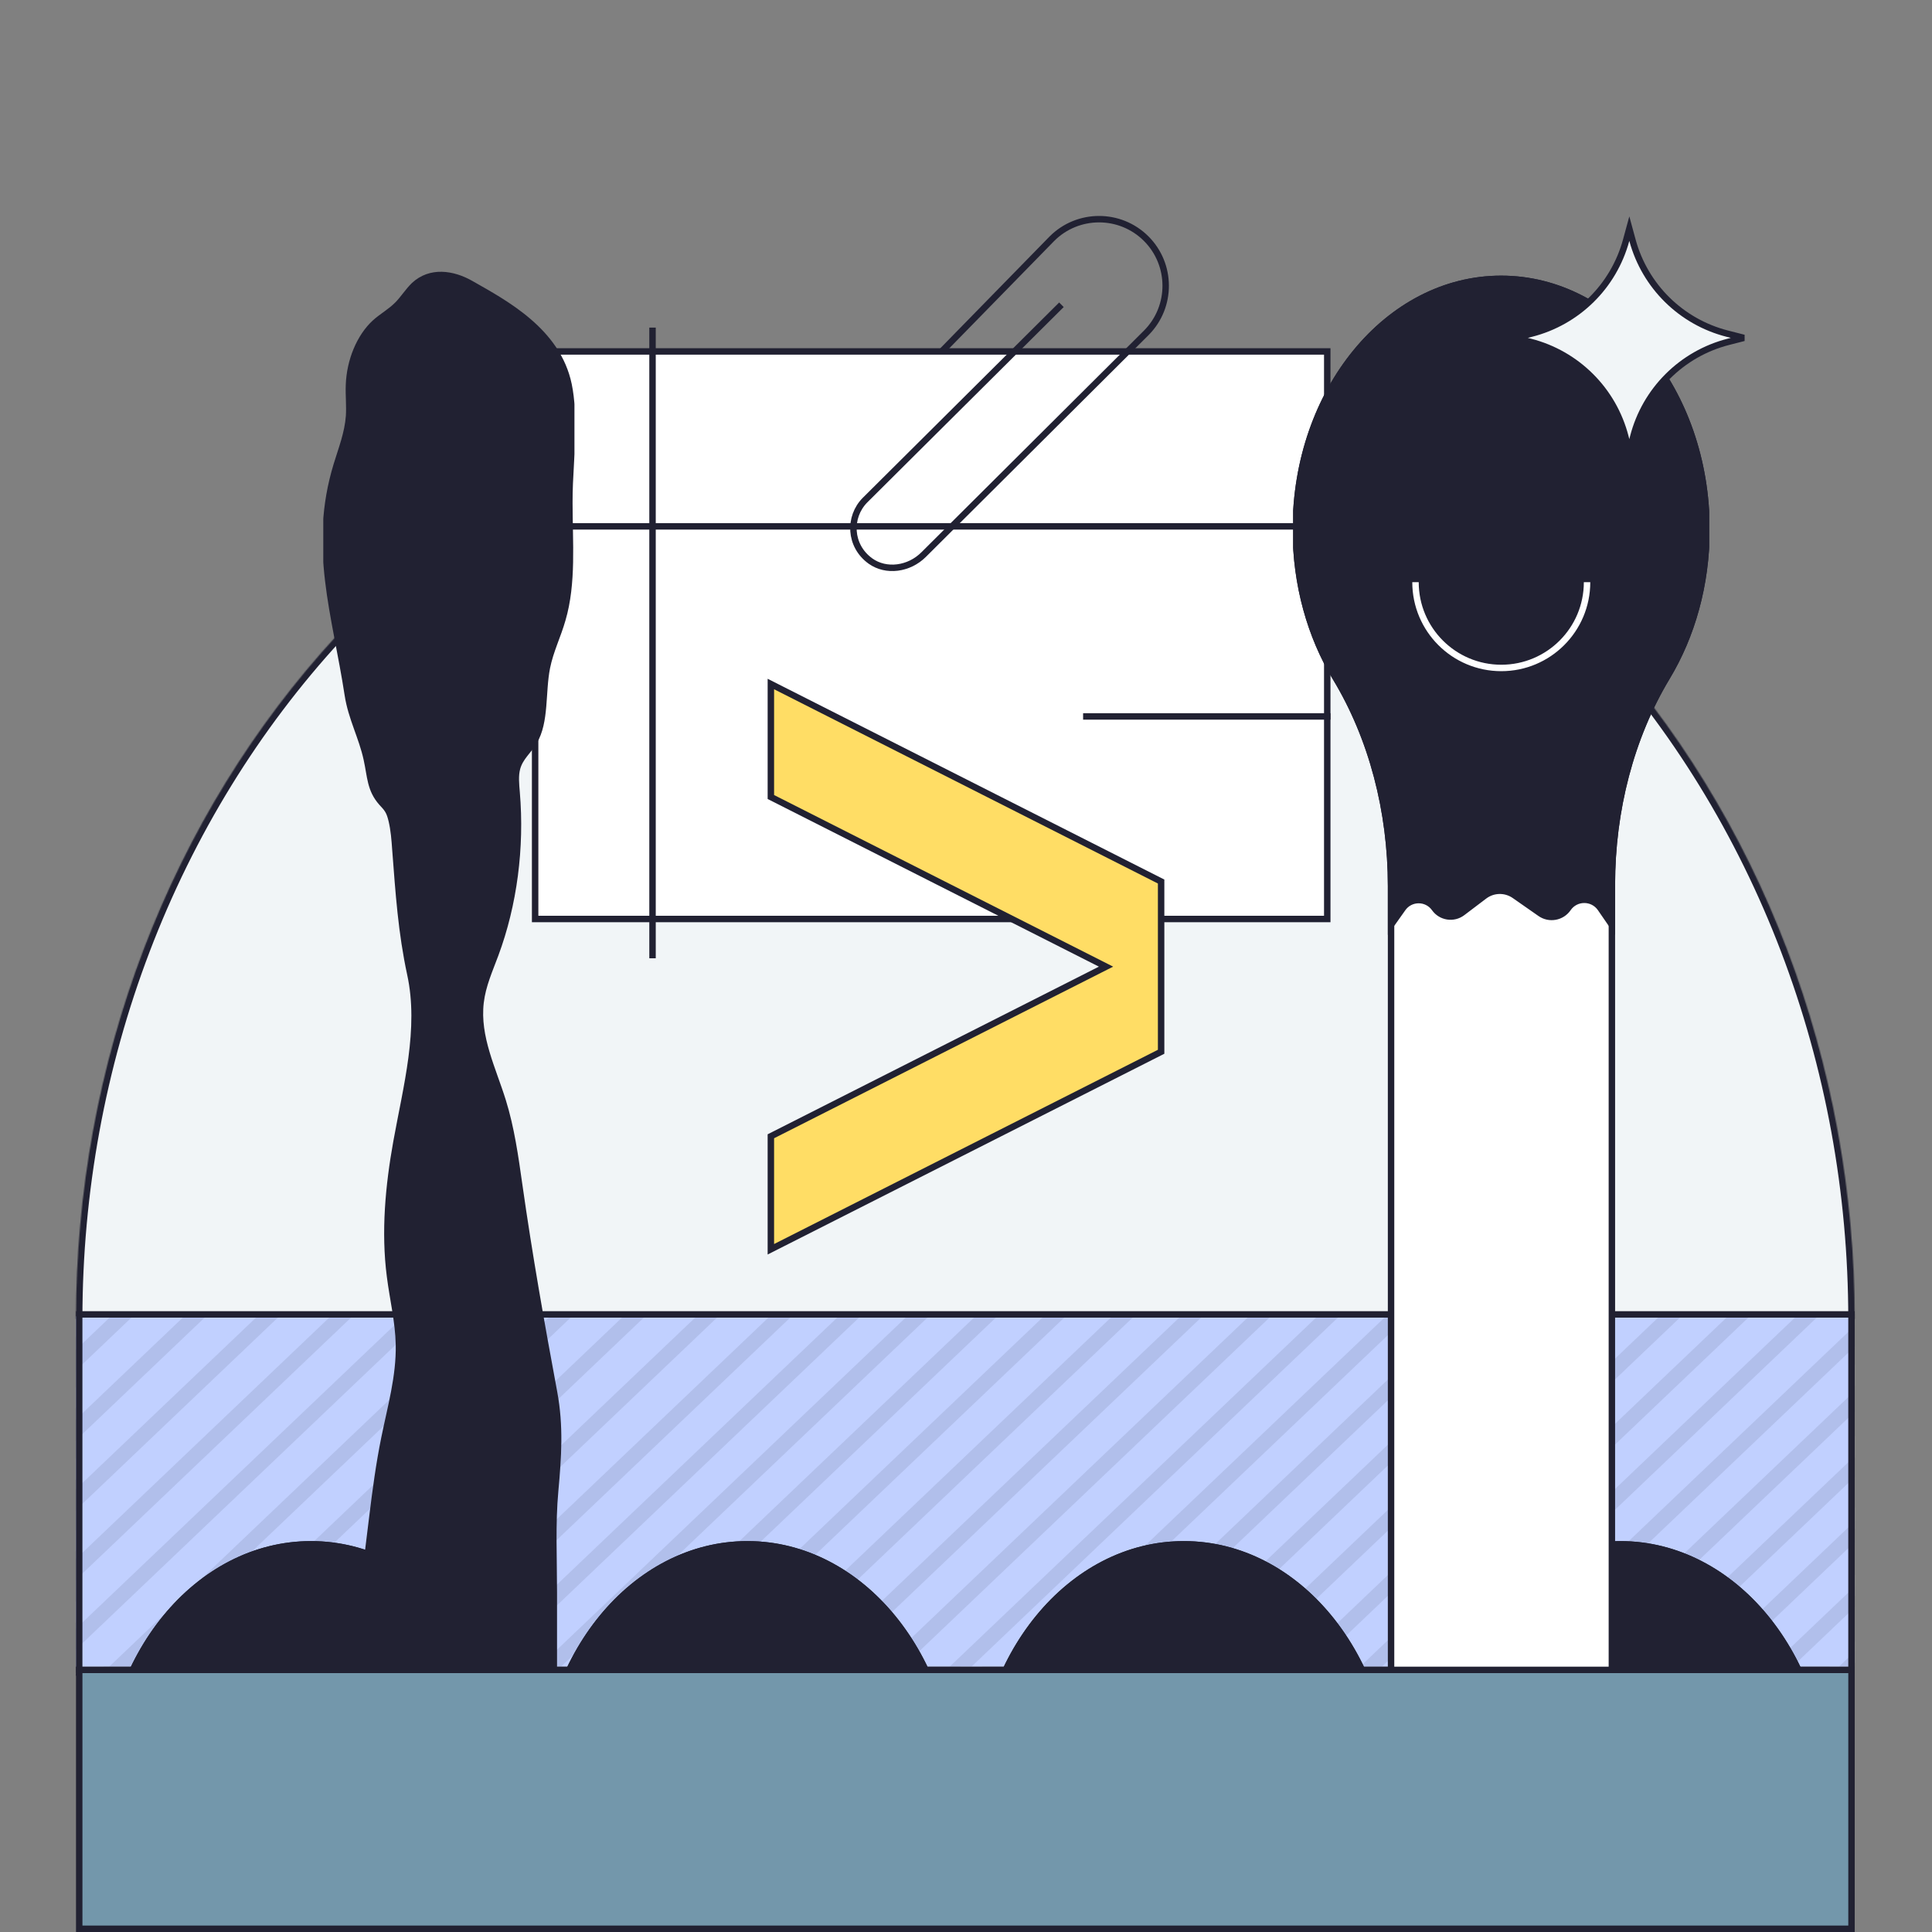 <svg width="1920" height="1920" viewBox="0 0 1920 1920" fill="none" xmlns="http://www.w3.org/2000/svg">
<rect x="0" y="0" width="1920" height="1920" fill="#808080" stroke="none"/>
<g clip-path="url(#clip0_2773_2801)">
<mask id="path-1-inside-1_2773_2801" fill="white">
<path d="M75.507 1310.72C75.507 1184.65 98.369 1059.82 142.786 943.343C187.203 826.87 252.306 721.04 334.378 631.896C416.45 542.752 513.884 472.039 621.117 423.794C728.349 375.55 843.28 350.719 959.348 350.719C1075.42 350.719 1190.35 375.55 1297.58 423.794C1404.81 472.039 1502.24 542.752 1584.32 631.896C1666.39 721.041 1731.49 826.87 1775.91 943.343C1820.33 1059.82 1843.19 1184.65 1843.19 1310.72L959.347 1310.72L75.507 1310.72Z"/>
</mask>
<path d="M75.507 1310.72C75.507 1184.65 98.369 1059.82 142.786 943.343C187.203 826.87 252.306 721.04 334.378 631.896C416.45 542.752 513.884 472.039 621.117 423.794C728.349 375.55 843.28 350.719 959.348 350.719C1075.42 350.719 1190.35 375.55 1297.58 423.794C1404.81 472.039 1502.24 542.752 1584.32 631.896C1666.39 721.041 1731.49 826.87 1775.91 943.343C1820.33 1059.82 1843.19 1184.65 1843.19 1310.72L959.347 1310.72L75.507 1310.72Z" fill="#F1F5F7" stroke="#212132" stroke-width="12.8" mask="url(#path-1-inside-1_2773_2801)"/>
<rect x="531.809" y="349.253" width="787.2" height="564.032" fill="white" stroke="#212132" stroke-width="6.4"/>
<path d="M528.609 523.096L1322.21 523.096M1076.38 711.983H1322.21" stroke="#212132" stroke-width="6.4"/>
<path d="M648.477 325.57L648.477 952.322" stroke="#212132" stroke-width="6.4"/>
<path d="M1054.84 302.873L859.677 496.986C843.091 513.683 843.913 542.348 865.062 557.57C880.538 568.644 903.334 565.816 918.06 550.994L1139.23 330.699C1164.97 304.793 1164.83 262.769 1138.93 237.03C1113.02 211.292 1071 211.429 1045.26 237.335L935.672 349.44" stroke="#212132" stroke-width="6.4"/>
<path d="M1093.52 957.784L766.081 792.063L766.081 679.767L1153.91 876.056L1153.91 1045.23L766.075 1241.51L766.075 1129.22L1093.52 963.494L1099.16 960.639L1093.52 957.784Z" fill="#FFDD65" stroke="#212132" stroke-width="6.4"/>
<mask id="mask0_2773_2801" style="mask-type:alpha" maskUnits="userSpaceOnUse" x="75" y="1310" width="1769" height="354">
<rect x="1843.21" y="1664" width="1767.68" height="353.28" transform="rotate(-180 1843.21 1664)" fill="#212132" fill-opacity="0.38"/>
</mask>
<g mask="url(#mask0_2773_2801)">
<path fill-rule="evenodd" clip-rule="evenodd" d="M4631.76 457.08L1024.29 3978.78L1013.45 3968.2L4620.92 446.498L4631.76 457.08Z" fill="white" fill-opacity="0.6"/>
<path fill-rule="evenodd" clip-rule="evenodd" d="M4699.75 457.08L1092.28 3978.78L1081.44 3968.2L4688.91 446.498L4699.75 457.08Z" fill="white" fill-opacity="0.6"/>
<path fill-rule="evenodd" clip-rule="evenodd" d="M4767.72 457.08L1160.25 3978.78L1149.41 3968.2L4756.88 446.498L4767.72 457.08Z" fill="white" fill-opacity="0.6"/>
<path fill-rule="evenodd" clip-rule="evenodd" d="M4835.71 457.08L1228.24 3978.78L1217.4 3968.2L4824.87 446.498L4835.71 457.08Z" fill="white" fill-opacity="0.6"/>
<path fill-rule="evenodd" clip-rule="evenodd" d="M4903.69 457.08L1296.21 3978.78L1285.38 3968.2L4892.85 446.498L4903.69 457.08Z" fill="white" fill-opacity="0.6"/>
<path fill-rule="evenodd" clip-rule="evenodd" d="M4971.67 457.08L1364.2 3978.78L1353.36 3968.2L4960.83 446.498L4971.67 457.08Z" fill="white" fill-opacity="0.6"/>
<path fill-rule="evenodd" clip-rule="evenodd" d="M5039.66 457.08L1432.19 3978.78L1421.35 3968.2L5028.82 446.498L5039.66 457.08Z" fill="white" fill-opacity="0.6"/>
<path fill-rule="evenodd" clip-rule="evenodd" d="M5107.64 457.08L1500.17 3978.78L1489.33 3968.2L5096.8 446.498L5107.64 457.08Z" fill="white" fill-opacity="0.6"/>
<path fill-rule="evenodd" clip-rule="evenodd" d="M5175.62 457.08L1568.15 3978.78L1557.31 3968.2L5164.78 446.498L5175.62 457.08Z" fill="white" fill-opacity="0.6"/>
<path fill-rule="evenodd" clip-rule="evenodd" d="M5243.62 457.08L1636.14 3978.78L1625.3 3968.2L5232.78 446.498L5243.62 457.08Z" fill="white" fill-opacity="0.6"/>
<path fill-rule="evenodd" clip-rule="evenodd" d="M5311.59 457.08L1704.12 3978.78L1693.28 3968.2L5300.75 446.498L5311.59 457.08Z" fill="white" fill-opacity="0.6"/>
<path fill-rule="evenodd" clip-rule="evenodd" d="M5379.56 457.08L1772.09 3978.78L1761.25 3968.2L5368.72 446.498L5379.56 457.08Z" fill="white" fill-opacity="0.6"/>
<path fill-rule="evenodd" clip-rule="evenodd" d="M5447.55 457.08L1840.08 3978.78L1829.24 3968.2L5436.71 446.498L5447.55 457.08Z" fill="white" fill-opacity="0.6"/>
<path fill-rule="evenodd" clip-rule="evenodd" d="M4563.78 457.08L956.309 3978.78L945.469 3968.2L4552.94 446.498L4563.78 457.08Z" fill="white" fill-opacity="0.6"/>
<path fill-rule="evenodd" clip-rule="evenodd" d="M4495.8 457.08L888.324 3978.78L877.484 3968.2L4484.96 446.498L4495.8 457.08Z" fill="white" fill-opacity="0.6"/>
<path fill-rule="evenodd" clip-rule="evenodd" d="M4427.82 457.08L820.348 3978.78L809.508 3968.2L4416.98 446.498L4427.82 457.08Z" fill="white" fill-opacity="0.6"/>
<path fill-rule="evenodd" clip-rule="evenodd" d="M4359.83 457.08L752.356 3978.78L741.516 3968.2L4348.99 446.498L4359.83 457.08Z" fill="white" fill-opacity="0.6"/>
<path fill-rule="evenodd" clip-rule="evenodd" d="M4291.86 457.08L684.387 3978.78L673.547 3968.2L4281.02 446.498L4291.86 457.08Z" fill="white" fill-opacity="0.6"/>
<path fill-rule="evenodd" clip-rule="evenodd" d="M4223.87 457.08L616.395 3978.78L605.555 3968.2L4213.03 446.498L4223.87 457.08Z" fill="white" fill-opacity="0.6"/>
<path fill-rule="evenodd" clip-rule="evenodd" d="M4155.87 457.08L548.402 3978.78L537.562 3968.2L4145.03 446.498L4155.87 457.08Z" fill="white" fill-opacity="0.6"/>
<path fill-rule="evenodd" clip-rule="evenodd" d="M4087.9 457.08L480.434 3978.78L469.594 3968.2L4077.06 446.498L4087.9 457.08Z" fill="white" fill-opacity="0.6"/>
<path fill-rule="evenodd" clip-rule="evenodd" d="M4019.93 457.08L412.457 3978.78L401.617 3968.2L4009.09 446.498L4019.93 457.08Z" fill="white" fill-opacity="0.6"/>
<path fill-rule="evenodd" clip-rule="evenodd" d="M3951.94 457.08L344.465 3978.78L333.625 3968.2L3941.1 446.498L3951.94 457.08Z" fill="white" fill-opacity="0.6"/>
<path fill-rule="evenodd" clip-rule="evenodd" d="M3883.95 457.08L276.481 3978.78L265.641 3968.2L3873.11 446.498L3883.95 457.08Z" fill="white" fill-opacity="0.6"/>
<path fill-rule="evenodd" clip-rule="evenodd" d="M3815.98 457.08L208.504 3978.78L197.664 3968.2L3805.14 446.498L3815.98 457.08Z" fill="white" fill-opacity="0.6"/>
<path fill-rule="evenodd" clip-rule="evenodd" d="M3747.98 457.08L140.512 3978.78L129.672 3968.2L3737.14 446.498L3747.98 457.08Z" fill="white" fill-opacity="0.6"/>
<path fill-rule="evenodd" clip-rule="evenodd" d="M3680 457.08L72.528 3978.78L61.688 3968.2L3669.16 446.498L3680 457.08Z" fill="white" fill-opacity="0.6"/>
<path fill-rule="evenodd" clip-rule="evenodd" d="M3612.02 457.08L4.551 3978.78L-6.289 3968.2L3601.18 446.498L3612.02 457.08Z" fill="white" fill-opacity="0.6"/>
<path fill-rule="evenodd" clip-rule="evenodd" d="M3544.03 457.08L-63.441 3978.78L-74.281 3968.2L3533.19 446.498L3544.03 457.08Z" fill="white" fill-opacity="0.6"/>
<path fill-rule="evenodd" clip-rule="evenodd" d="M3476.06 457.08L-131.41 3978.78L-142.25 3968.2L3465.22 446.498L3476.06 457.08Z" fill="white" fill-opacity="0.6"/>
<path fill-rule="evenodd" clip-rule="evenodd" d="M3408.07 457.08L-199.402 3978.78L-210.242 3968.2L3397.23 446.498L3408.07 457.08Z" fill="white" fill-opacity="0.6"/>
<path fill-rule="evenodd" clip-rule="evenodd" d="M3340.09 457.08L-267.379 3978.78L-278.219 3968.2L3329.25 446.498L3340.09 457.08Z" fill="white" fill-opacity="0.6"/>
<path fill-rule="evenodd" clip-rule="evenodd" d="M3272.11 457.08L-335.363 3978.78L-346.203 3968.2L3261.27 446.498L3272.11 457.08Z" fill="white" fill-opacity="0.6"/>
<path fill-rule="evenodd" clip-rule="evenodd" d="M3204.12 457.08L-403.355 3978.78L-414.195 3968.2L3193.28 446.498L3204.12 457.08Z" fill="white" fill-opacity="0.6"/>
<path fill-rule="evenodd" clip-rule="evenodd" d="M3136.14 457.08L-471.332 3978.78L-482.172 3968.2L3125.3 446.498L3136.14 457.08Z" fill="white" fill-opacity="0.6"/>
<path fill-rule="evenodd" clip-rule="evenodd" d="M3068.17 457.08L-539.301 3978.78L-550.141 3968.2L3057.33 446.498L3068.17 457.08Z" fill="white" fill-opacity="0.6"/>
<path fill-rule="evenodd" clip-rule="evenodd" d="M3000.18 457.08L-607.293 3978.78L-618.133 3968.2L2989.34 446.498L3000.18 457.08Z" fill="white" fill-opacity="0.6"/>
<path fill-rule="evenodd" clip-rule="evenodd" d="M2930.98 457.869L-676.496 3979.57L-687.336 3968.99L2920.14 447.287L2930.98 457.869Z" fill="white" fill-opacity="0.6"/>
<path fill-rule="evenodd" clip-rule="evenodd" d="M2858.22 457.869L-749.254 3979.57L-760.094 3968.99L2847.38 447.287L2858.22 457.869Z" fill="white" fill-opacity="0.6"/>
<path fill-rule="evenodd" clip-rule="evenodd" d="M2785.48 457.869L-821.996 3979.57L-832.836 3968.99L2774.64 447.287L2785.48 457.869Z" fill="white" fill-opacity="0.6"/>
<path fill-rule="evenodd" clip-rule="evenodd" d="M2712.73 457.869L-894.738 3979.57L-905.578 3968.99L2701.89 447.287L2712.73 457.869Z" fill="white" fill-opacity="0.6"/>
<path fill-rule="evenodd" clip-rule="evenodd" d="M2640 457.869L-967.473 3979.57L-978.312 3968.99L2629.16 447.287L2640 457.869Z" fill="white" fill-opacity="0.6"/>
<path fill-rule="evenodd" clip-rule="evenodd" d="M2567.26 457.869L-1040.21 3979.57L-1051.05 3968.99L2556.42 447.287L2567.26 457.869Z" fill="white" fill-opacity="0.6"/>
<path fill-rule="evenodd" clip-rule="evenodd" d="M2494.51 457.869L-1112.96 3979.57L-1123.8 3968.99L2483.67 447.287L2494.51 457.869Z" fill="white" fill-opacity="0.6"/>
<path fill-rule="evenodd" clip-rule="evenodd" d="M2421.77 457.869L-1185.7 3979.57L-1196.54 3968.99L2410.93 447.287L2421.77 457.869Z" fill="white" fill-opacity="0.6"/>
<path fill-rule="evenodd" clip-rule="evenodd" d="M2349.01 457.869L-1258.46 3979.57L-1269.3 3968.99L2338.17 447.287L2349.01 457.869Z" fill="white" fill-opacity="0.6"/>
<path fill-rule="evenodd" clip-rule="evenodd" d="M2276.27 457.869L-1331.2 3979.57L-1342.04 3968.99L2265.43 447.287L2276.27 457.869Z" fill="white" fill-opacity="0.6"/>
<path fill-rule="evenodd" clip-rule="evenodd" d="M2203.53 457.869L-1403.94 3979.57L-1414.78 3968.99L2192.69 447.287L2203.53 457.869Z" fill="white" fill-opacity="0.6"/>
<path fill-rule="evenodd" clip-rule="evenodd" d="M2130.8 457.869L-1476.68 3979.57L-1487.52 3968.99L2119.96 447.287L2130.8 457.869Z" fill="white" fill-opacity="0.6"/>
<path fill-rule="evenodd" clip-rule="evenodd" d="M2058.05 457.869L-1549.42 3979.57L-1560.26 3968.99L2047.21 447.287L2058.05 457.869Z" fill="white" fill-opacity="0.6"/>
<path fill-rule="evenodd" clip-rule="evenodd" d="M1985.31 457.869L-1622.16 3979.57L-1633 3968.99L1974.47 447.287L1985.31 457.869Z" fill="white" fill-opacity="0.6"/>
<path fill-rule="evenodd" clip-rule="evenodd" d="M1912.55 457.869L-1694.92 3979.57L-1705.76 3968.99L1901.71 447.287L1912.55 457.869Z" fill="white" fill-opacity="0.6"/>
<path fill-rule="evenodd" clip-rule="evenodd" d="M1839.83 457.869L-1767.64 3979.57L-1778.48 3968.99L1828.99 447.287L1839.83 457.869Z" fill="white" fill-opacity="0.6"/>
<path fill-rule="evenodd" clip-rule="evenodd" d="M1767.08 457.869L-1840.39 3979.57L-1851.23 3968.99L1756.24 447.287L1767.08 457.869Z" fill="white" fill-opacity="0.6"/>
<path fill-rule="evenodd" clip-rule="evenodd" d="M1694.33 457.869L-1913.14 3979.57L-1923.98 3968.99L1683.49 447.287L1694.33 457.869Z" fill="white" fill-opacity="0.6"/>
<path fill-rule="evenodd" clip-rule="evenodd" d="M1621.59 457.869L-1985.88 3979.57L-1996.72 3968.99L1610.75 447.287L1621.59 457.869Z" fill="white" fill-opacity="0.6"/>
<path fill-rule="evenodd" clip-rule="evenodd" d="M1548.85 457.869L-2058.62 3979.57L-2069.46 3968.99L1538.01 447.287L1548.85 457.869Z" fill="white" fill-opacity="0.6"/>
<path fill-rule="evenodd" clip-rule="evenodd" d="M1476.11 457.869L-2131.36 3979.57L-2142.2 3968.99L1465.27 447.287L1476.11 457.869Z" fill="white" fill-opacity="0.6"/>
<path fill-rule="evenodd" clip-rule="evenodd" d="M1403.37 457.869L-2204.11 3979.57L-2214.95 3968.99L1392.53 447.287L1403.37 457.869Z" fill="white" fill-opacity="0.6"/>
<path fill-rule="evenodd" clip-rule="evenodd" d="M1330.62 457.869L-2276.85 3979.57L-2287.69 3968.99L1319.78 447.287L1330.62 457.869Z" fill="white" fill-opacity="0.6"/>
<path fill-rule="evenodd" clip-rule="evenodd" d="M1257.87 457.869L-2349.61 3979.57L-2360.45 3968.99L1247.03 447.287L1257.87 457.869Z" fill="white" fill-opacity="0.6"/>
<path fill-rule="evenodd" clip-rule="evenodd" d="M1185.13 457.869L-2422.34 3979.57L-2433.18 3968.99L1174.29 447.287L1185.13 457.869Z" fill="white" fill-opacity="0.6"/>
<path fill-rule="evenodd" clip-rule="evenodd" d="M1112.39 457.869L-2495.08 3979.57L-2505.92 3968.99L1101.55 447.287L1112.39 457.869Z" fill="white" fill-opacity="0.6"/>
<path fill-rule="evenodd" clip-rule="evenodd" d="M1039.65 457.869L-2567.82 3979.57L-2578.66 3968.99L1028.81 447.287L1039.65 457.869Z" fill="white" fill-opacity="0.6"/>
<path fill-rule="evenodd" clip-rule="evenodd" d="M966.905 457.869L-2640.57 3979.57L-2651.41 3968.99L956.065 447.287L966.905 457.869Z" fill="white" fill-opacity="0.6"/>
<path fill-rule="evenodd" clip-rule="evenodd" d="M894.163 457.869L-2713.31 3979.57L-2724.15 3968.99L883.323 447.287L894.163 457.869Z" fill="white" fill-opacity="0.6"/>
<path fill-rule="evenodd" clip-rule="evenodd" d="M821.42 457.869L-2786.05 3979.57L-2796.89 3968.99L810.58 447.287L821.42 457.869Z" fill="white" fill-opacity="0.6"/>
<path fill-rule="evenodd" clip-rule="evenodd" d="M748.663 457.869L-2858.81 3979.57L-2869.65 3968.99L737.823 447.287L748.663 457.869Z" fill="white" fill-opacity="0.6"/>
<path fill-rule="evenodd" clip-rule="evenodd" d="M675.928 457.869L-2931.54 3979.57L-2942.38 3968.99L665.088 447.287L675.928 457.869Z" fill="white" fill-opacity="0.6"/>
<path fill-rule="evenodd" clip-rule="evenodd" d="M603.186 457.869L-3004.29 3979.57L-3015.12 3968.99L592.346 447.287L603.186 457.869Z" fill="white" fill-opacity="0.6"/>
<path fill-rule="evenodd" clip-rule="evenodd" d="M530.444 457.869L-3077.03 3979.57L-3087.87 3968.99L519.604 447.287L530.444 457.869Z" fill="white" fill-opacity="0.6"/>
<path fill-rule="evenodd" clip-rule="evenodd" d="M457.702 457.869L-3149.77 3979.57L-3160.61 3968.99L446.862 447.287L457.702 457.869Z" fill="white" fill-opacity="0.6"/>
<path fill-rule="evenodd" clip-rule="evenodd" d="M384.959 457.869L-3222.51 3979.57L-3233.35 3968.99L374.119 447.287L384.959 457.869Z" fill="white" fill-opacity="0.6"/>
<path fill-rule="evenodd" clip-rule="evenodd" d="M312.202 457.869L-3295.27 3979.57L-3306.11 3968.99L301.362 447.287L312.202 457.869Z" fill="white" fill-opacity="0.6"/>
<path fill-rule="evenodd" clip-rule="evenodd" d="M239.467 457.869L-3368 3979.57L-3378.84 3968.99L228.627 447.287L239.467 457.869Z" fill="white" fill-opacity="0.6"/>
<path fill-rule="evenodd" clip-rule="evenodd" d="M166.741 457.869L-3440.73 3979.57L-3451.57 3968.99L155.901 447.287L166.741 457.869Z" fill="white" fill-opacity="0.6"/>
<path fill-rule="evenodd" clip-rule="evenodd" d="M93.983 457.869L-3513.49 3979.57L-3524.33 3968.99L83.143 447.287L93.983 457.869Z" fill="white" fill-opacity="0.6"/>
</g>
<rect x="1843.19" y="1656.32" width="1767.68" height="348.16" transform="rotate(-180 1843.19 1656.32)" fill="#C1D0FF"/>
<rect x="1839.99" y="1662.08" width="1761.28" height="355.84" transform="rotate(-180 1839.99 1662.08)" stroke="#212132" stroke-width="6.4"/>
<mask id="mask1_2773_2801" style="mask-type:alpha" maskUnits="userSpaceOnUse" x="75" y="1308" width="1769" height="349">
<rect x="1843.19" y="1656.32" width="1767.68" height="348.16" transform="rotate(-180 1843.19 1656.32)" fill="#7397AB"/>
</mask>
<g mask="url(#mask1_2773_2801)">
<path fill-rule="evenodd" clip-rule="evenodd" d="M4633.01 -736.627L1025.54 2700.06L1014.7 2689.74L4622.17 -746.954L4633.01 -736.627Z" fill="#212132" fill-opacity="0.1"/>
<path fill-rule="evenodd" clip-rule="evenodd" d="M4701 -736.627L1093.53 2700.06L1082.69 2689.74L4690.16 -746.954L4701 -736.627Z" fill="#212132" fill-opacity="0.1"/>
<path fill-rule="evenodd" clip-rule="evenodd" d="M4768.97 -736.627L1161.5 2700.06L1150.66 2689.74L4758.13 -746.954L4768.97 -736.627Z" fill="#212132" fill-opacity="0.1"/>
<path fill-rule="evenodd" clip-rule="evenodd" d="M4836.96 -736.627L1229.49 2700.06L1218.65 2689.74L4826.12 -746.954L4836.96 -736.627Z" fill="#212132" fill-opacity="0.1"/>
<path fill-rule="evenodd" clip-rule="evenodd" d="M4904.95 -736.627L1297.48 2700.06L1286.64 2689.74L4894.11 -746.954L4904.95 -736.627Z" fill="#212132" fill-opacity="0.1"/>
<path fill-rule="evenodd" clip-rule="evenodd" d="M4972.92 -736.627L1365.45 2700.06L1354.61 2689.74L4962.08 -746.954L4972.92 -736.627Z" fill="#212132" fill-opacity="0.1"/>
<path fill-rule="evenodd" clip-rule="evenodd" d="M5040.91 -736.627L1433.44 2700.06L1422.6 2689.74L5030.07 -746.954L5040.91 -736.627Z" fill="#212132" fill-opacity="0.1"/>
<path fill-rule="evenodd" clip-rule="evenodd" d="M5108.89 -736.627L1501.42 2700.06L1490.58 2689.74L5098.05 -746.954L5108.89 -736.627Z" fill="#212132" fill-opacity="0.1"/>
<path fill-rule="evenodd" clip-rule="evenodd" d="M5176.87 -736.627L1569.4 2700.06L1558.56 2689.74L5166.03 -746.954L5176.87 -736.627Z" fill="#212132" fill-opacity="0.1"/>
<path fill-rule="evenodd" clip-rule="evenodd" d="M5244.87 -736.627L1637.39 2700.06L1626.55 2689.74L5234.03 -746.954L5244.87 -736.627Z" fill="#212132" fill-opacity="0.1"/>
<path fill-rule="evenodd" clip-rule="evenodd" d="M5312.84 -736.627L1705.37 2700.06L1694.53 2689.74L5302 -746.954L5312.84 -736.627Z" fill="#212132" fill-opacity="0.1"/>
<path fill-rule="evenodd" clip-rule="evenodd" d="M5380.81 -736.627L1773.34 2700.06L1762.5 2689.74L5369.97 -746.954L5380.81 -736.627Z" fill="#212132" fill-opacity="0.1"/>
<path fill-rule="evenodd" clip-rule="evenodd" d="M5448.8 -736.627L1841.33 2700.06L1830.49 2689.74L5437.96 -746.954L5448.8 -736.627Z" fill="#212132" fill-opacity="0.1"/>
<path fill-rule="evenodd" clip-rule="evenodd" d="M4565.03 -736.627L957.559 2700.06L946.719 2689.74L4554.19 -746.954L4565.03 -736.627Z" fill="#212132" fill-opacity="0.1"/>
<path fill-rule="evenodd" clip-rule="evenodd" d="M4497.05 -736.627L889.574 2700.06L878.734 2689.74L4486.21 -746.954L4497.05 -736.627Z" fill="#212132" fill-opacity="0.1"/>
<path fill-rule="evenodd" clip-rule="evenodd" d="M4429.07 -736.627L821.598 2700.06L810.758 2689.74L4418.23 -746.954L4429.07 -736.627Z" fill="#212132" fill-opacity="0.1"/>
<path fill-rule="evenodd" clip-rule="evenodd" d="M4361.08 -736.627L753.606 2700.06L742.766 2689.74L4350.24 -746.954L4361.08 -736.627Z" fill="#212132" fill-opacity="0.1"/>
<path fill-rule="evenodd" clip-rule="evenodd" d="M4293.11 -736.627L685.637 2700.06L674.797 2689.74L4282.27 -746.954L4293.11 -736.627Z" fill="#212132" fill-opacity="0.1"/>
<path fill-rule="evenodd" clip-rule="evenodd" d="M4225.12 -736.627L617.645 2700.06L606.805 2689.74L4214.28 -746.954L4225.12 -736.627Z" fill="#212132" fill-opacity="0.1"/>
<path fill-rule="evenodd" clip-rule="evenodd" d="M4157.12 -736.627L549.652 2700.06L538.812 2689.74L4146.28 -746.954L4157.12 -736.627Z" fill="#212132" fill-opacity="0.1"/>
<path fill-rule="evenodd" clip-rule="evenodd" d="M4089.15 -736.627L481.684 2700.06L470.844 2689.74L4078.31 -746.954L4089.15 -736.627Z" fill="#212132" fill-opacity="0.1"/>
<path fill-rule="evenodd" clip-rule="evenodd" d="M4021.18 -736.627L413.707 2700.06L402.867 2689.74L4010.34 -746.954L4021.18 -736.627Z" fill="#212132" fill-opacity="0.1"/>
<path fill-rule="evenodd" clip-rule="evenodd" d="M3953.19 -736.627L345.715 2700.06L334.875 2689.74L3942.35 -746.954L3953.19 -736.627Z" fill="#212132" fill-opacity="0.1"/>
<path fill-rule="evenodd" clip-rule="evenodd" d="M3885.2 -736.627L277.731 2700.06L266.891 2689.74L3874.36 -746.954L3885.2 -736.627Z" fill="#212132" fill-opacity="0.1"/>
<path fill-rule="evenodd" clip-rule="evenodd" d="M3817.22 -736.627L209.754 2700.06L198.914 2689.74L3806.38 -746.954L3817.22 -736.627Z" fill="#212132" fill-opacity="0.1"/>
<path fill-rule="evenodd" clip-rule="evenodd" d="M3749.23 -736.627L141.762 2700.06L130.922 2689.74L3738.39 -746.954L3749.23 -736.627Z" fill="#212132" fill-opacity="0.1"/>
<path fill-rule="evenodd" clip-rule="evenodd" d="M3681.25 -736.627L73.778 2700.06L62.938 2689.74L3670.41 -746.954L3681.25 -736.627Z" fill="#212132" fill-opacity="0.1"/>
<path fill-rule="evenodd" clip-rule="evenodd" d="M3613.27 -736.627L5.801 2700.06L-5.039 2689.74L3602.43 -746.954L3613.27 -736.627Z" fill="#212132" fill-opacity="0.1"/>
<path fill-rule="evenodd" clip-rule="evenodd" d="M3545.28 -736.627L-62.191 2700.06L-73.031 2689.74L3534.44 -746.954L3545.28 -736.627Z" fill="#212132" fill-opacity="0.1"/>
<path fill-rule="evenodd" clip-rule="evenodd" d="M3477.31 -736.627L-130.16 2700.06L-141 2689.74L3466.47 -746.954L3477.31 -736.627Z" fill="#212132" fill-opacity="0.1"/>
<path fill-rule="evenodd" clip-rule="evenodd" d="M3409.32 -736.627L-198.152 2700.06L-208.992 2689.74L3398.48 -746.954L3409.32 -736.627Z" fill="#212132" fill-opacity="0.1"/>
<path fill-rule="evenodd" clip-rule="evenodd" d="M3341.34 -736.627L-266.129 2700.06L-276.969 2689.74L3330.5 -746.954L3341.34 -736.627Z" fill="#212132" fill-opacity="0.1"/>
<path fill-rule="evenodd" clip-rule="evenodd" d="M3273.36 -736.627L-334.113 2700.06L-344.953 2689.74L3262.52 -746.954L3273.36 -736.627Z" fill="#212132" fill-opacity="0.1"/>
<path fill-rule="evenodd" clip-rule="evenodd" d="M3205.37 -736.627L-402.105 2700.06L-412.945 2689.74L3194.53 -746.954L3205.37 -736.627Z" fill="#212132" fill-opacity="0.1"/>
<path fill-rule="evenodd" clip-rule="evenodd" d="M3137.39 -736.627L-470.082 2700.06L-480.922 2689.74L3126.55 -746.954L3137.39 -736.627Z" fill="#212132" fill-opacity="0.1"/>
<path fill-rule="evenodd" clip-rule="evenodd" d="M3069.42 -736.627L-538.051 2700.06L-548.891 2689.74L3058.58 -746.954L3069.42 -736.627Z" fill="#212132" fill-opacity="0.1"/>
<path fill-rule="evenodd" clip-rule="evenodd" d="M3001.43 -736.627L-606.043 2700.06L-616.883 2689.74L2990.59 -746.954L3001.43 -736.627Z" fill="#212132" fill-opacity="0.1"/>
<path fill-rule="evenodd" clip-rule="evenodd" d="M2932.22 -735.854L-675.246 2700.84L-686.086 2690.51L2921.38 -746.18L2932.22 -735.854Z" fill="#212132" fill-opacity="0.1"/>
<path fill-rule="evenodd" clip-rule="evenodd" d="M2859.47 -735.854L-748.004 2700.84L-758.844 2690.51L2848.63 -746.18L2859.47 -735.854Z" fill="#212132" fill-opacity="0.1"/>
<path fill-rule="evenodd" clip-rule="evenodd" d="M2786.72 -735.854L-820.746 2700.84L-831.586 2690.51L2775.88 -746.18L2786.72 -735.854Z" fill="#212132" fill-opacity="0.1"/>
<path fill-rule="evenodd" clip-rule="evenodd" d="M2713.98 -735.854L-893.488 2700.84L-904.328 2690.51L2703.14 -746.18L2713.98 -735.854Z" fill="#212132" fill-opacity="0.1"/>
<path fill-rule="evenodd" clip-rule="evenodd" d="M2641.25 -735.854L-966.223 2700.84L-977.062 2690.51L2630.41 -746.18L2641.25 -735.854Z" fill="#212132" fill-opacity="0.1"/>
<path fill-rule="evenodd" clip-rule="evenodd" d="M2568.51 -735.854L-1038.96 2700.84L-1049.8 2690.51L2557.67 -746.18L2568.51 -735.854Z" fill="#212132" fill-opacity="0.1"/>
<path fill-rule="evenodd" clip-rule="evenodd" d="M2495.76 -735.854L-1111.71 2700.84L-1122.55 2690.51L2484.92 -746.18L2495.76 -735.854Z" fill="#212132" fill-opacity="0.1"/>
<path fill-rule="evenodd" clip-rule="evenodd" d="M2423.02 -735.854L-1184.45 2700.84L-1195.29 2690.51L2412.18 -746.18L2423.02 -735.854Z" fill="#212132" fill-opacity="0.1"/>
<path fill-rule="evenodd" clip-rule="evenodd" d="M2350.26 -735.854L-1257.21 2700.84L-1268.05 2690.51L2339.42 -746.18L2350.26 -735.854Z" fill="#212132" fill-opacity="0.1"/>
<path fill-rule="evenodd" clip-rule="evenodd" d="M2277.52 -735.854L-1329.95 2700.84L-1340.79 2690.51L2266.68 -746.18L2277.52 -735.854Z" fill="#212132" fill-opacity="0.1"/>
<path fill-rule="evenodd" clip-rule="evenodd" d="M2204.78 -735.854L-1402.69 2700.84L-1413.53 2690.51L2193.94 -746.18L2204.78 -735.854Z" fill="#212132" fill-opacity="0.1"/>
<path fill-rule="evenodd" clip-rule="evenodd" d="M2132.05 -735.854L-1475.43 2700.84L-1486.27 2690.51L2121.21 -746.18L2132.05 -735.854Z" fill="#212132" fill-opacity="0.1"/>
<path fill-rule="evenodd" clip-rule="evenodd" d="M2059.3 -735.854L-1548.17 2700.84L-1559.01 2690.51L2048.46 -746.18L2059.3 -735.854Z" fill="#212132" fill-opacity="0.1"/>
<path fill-rule="evenodd" clip-rule="evenodd" d="M1986.56 -735.854L-1620.91 2700.84L-1631.75 2690.51L1975.72 -746.18L1986.56 -735.854Z" fill="#212132" fill-opacity="0.1"/>
<path fill-rule="evenodd" clip-rule="evenodd" d="M1913.8 -735.854L-1693.67 2700.84L-1704.51 2690.51L1902.96 -746.18L1913.8 -735.854Z" fill="#212132" fill-opacity="0.1"/>
<path fill-rule="evenodd" clip-rule="evenodd" d="M1841.08 -735.854L-1766.39 2700.84L-1777.23 2690.51L1830.24 -746.18L1841.08 -735.854Z" fill="#212132" fill-opacity="0.1"/>
<path fill-rule="evenodd" clip-rule="evenodd" d="M1768.33 -735.854L-1839.14 2700.84L-1849.98 2690.51L1757.49 -746.18L1768.33 -735.854Z" fill="#212132" fill-opacity="0.1"/>
<path fill-rule="evenodd" clip-rule="evenodd" d="M1695.58 -735.854L-1911.89 2700.84L-1922.73 2690.51L1684.74 -746.18L1695.58 -735.854Z" fill="#212132" fill-opacity="0.1"/>
<path fill-rule="evenodd" clip-rule="evenodd" d="M1622.84 -735.854L-1984.63 2700.84L-1995.47 2690.51L1612 -746.18L1622.84 -735.854Z" fill="#212132" fill-opacity="0.1"/>
<path fill-rule="evenodd" clip-rule="evenodd" d="M1550.1 -735.854L-2057.37 2700.84L-2068.21 2690.51L1539.26 -746.18L1550.1 -735.854Z" fill="#212132" fill-opacity="0.1"/>
<path fill-rule="evenodd" clip-rule="evenodd" d="M1477.36 -735.854L-2130.11 2700.84L-2140.95 2690.51L1466.52 -746.18L1477.36 -735.854Z" fill="#212132" fill-opacity="0.1"/>
<path fill-rule="evenodd" clip-rule="evenodd" d="M1404.62 -735.854L-2202.86 2700.84L-2213.7 2690.51L1393.78 -746.18L1404.62 -735.854Z" fill="#212132" fill-opacity="0.1"/>
<path fill-rule="evenodd" clip-rule="evenodd" d="M1331.87 -735.854L-2275.6 2700.84L-2286.44 2690.51L1321.03 -746.18L1331.87 -735.854Z" fill="#212132" fill-opacity="0.1"/>
<path fill-rule="evenodd" clip-rule="evenodd" d="M1259.12 -735.854L-2348.36 2700.84L-2359.2 2690.51L1248.28 -746.18L1259.12 -735.854Z" fill="#212132" fill-opacity="0.1"/>
<path fill-rule="evenodd" clip-rule="evenodd" d="M1186.38 -735.854L-2421.09 2700.84L-2431.93 2690.51L1175.54 -746.18L1186.38 -735.854Z" fill="#212132" fill-opacity="0.1"/>
<path fill-rule="evenodd" clip-rule="evenodd" d="M1113.64 -735.854L-2493.83 2700.84L-2504.67 2690.51L1102.8 -746.18L1113.64 -735.854Z" fill="#212132" fill-opacity="0.1"/>
<path fill-rule="evenodd" clip-rule="evenodd" d="M1040.9 -735.854L-2566.57 2700.84L-2577.41 2690.51L1030.06 -746.18L1040.9 -735.854Z" fill="#212132" fill-opacity="0.1"/>
<path fill-rule="evenodd" clip-rule="evenodd" d="M968.154 -735.854L-2639.32 2700.84L-2650.16 2690.51L957.314 -746.18L968.154 -735.854Z" fill="#212132" fill-opacity="0.1"/>
<path fill-rule="evenodd" clip-rule="evenodd" d="M895.412 -735.854L-2712.06 2700.84L-2722.9 2690.51L884.572 -746.18L895.412 -735.854Z" fill="#212132" fill-opacity="0.1"/>
<path fill-rule="evenodd" clip-rule="evenodd" d="M822.67 -735.854L-2784.8 2700.84L-2795.64 2690.51L811.83 -746.18L822.67 -735.854Z" fill="#212132" fill-opacity="0.1"/>
<path fill-rule="evenodd" clip-rule="evenodd" d="M749.912 -735.854L-2857.56 2700.84L-2868.4 2690.51L739.072 -746.18L749.912 -735.854Z" fill="#212132" fill-opacity="0.1"/>
<path fill-rule="evenodd" clip-rule="evenodd" d="M677.178 -735.854L-2930.29 2700.84L-2941.13 2690.51L666.338 -746.18L677.178 -735.854Z" fill="#212132" fill-opacity="0.1"/>
<path fill-rule="evenodd" clip-rule="evenodd" d="M604.436 -735.854L-3003.04 2700.84L-3013.88 2690.51L593.596 -746.18L604.436 -735.854Z" fill="#212132" fill-opacity="0.1"/>
<path fill-rule="evenodd" clip-rule="evenodd" d="M531.693 -735.854L-3075.78 2700.84L-3086.62 2690.51L520.854 -746.18L531.693 -735.854Z" fill="#212132" fill-opacity="0.1"/>
<path fill-rule="evenodd" clip-rule="evenodd" d="M458.951 -735.854L-3148.52 2700.84L-3159.36 2690.51L448.111 -746.18L458.951 -735.854Z" fill="#212132" fill-opacity="0.1"/>
<path fill-rule="evenodd" clip-rule="evenodd" d="M386.209 -735.854L-3221.26 2700.84L-3232.1 2690.51L375.369 -746.18L386.209 -735.854Z" fill="#212132" fill-opacity="0.1"/>
<path fill-rule="evenodd" clip-rule="evenodd" d="M313.451 -735.854L-3294.02 2700.84L-3304.86 2690.51L302.611 -746.18L313.451 -735.854Z" fill="#212132" fill-opacity="0.1"/>
<path fill-rule="evenodd" clip-rule="evenodd" d="M240.717 -735.854L-3366.75 2700.84L-3377.59 2690.51L229.877 -746.18L240.717 -735.854Z" fill="#212132" fill-opacity="0.1"/>
<path fill-rule="evenodd" clip-rule="evenodd" d="M167.99 -735.854L-3439.48 2700.84L-3450.32 2690.51L157.15 -746.18L167.99 -735.854Z" fill="#212132" fill-opacity="0.1"/>
<path fill-rule="evenodd" clip-rule="evenodd" d="M95.233 -735.854L-3512.24 2700.84L-3523.08 2690.51L84.393 -746.18L95.233 -735.854Z" fill="#212132" fill-opacity="0.1"/>
</g>
<path d="M946.843 1783.71C946.843 1646.22 855.462 1534.72 742.773 1534.72C630.084 1534.72 538.703 1646.22 538.703 1783.71C538.703 1838.89 553.439 1889.96 578.351 1931.19C614.606 1991.1 633.37 2063.81 633.37 2137.93V3624.96H852.811V2136.78C852.811 2062.91 871.469 1990.46 907.407 1930.67C932.213 1889.58 946.843 1838.63 946.843 1783.71Z" fill="white" stroke="#212132" stroke-width="6.4"/>
<path d="M946.843 1783.71C946.843 1646.22 855.462 1534.72 742.773 1534.72C630.084 1534.72 538.703 1646.22 538.703 1783.71C538.703 1838.89 553.439 1889.96 578.351 1931.19C614.606 1991.1 633.37 2063.81 633.37 2137.93V2176.64L644.959 2160.29C652.697 2149.37 668.904 2149.37 676.642 2160.29V2160.29C682.982 2169.23 695.467 2171.16 704.208 2164.54L726.009 2148.02C734.858 2141.32 747.019 2141.08 756.122 2147.44L781.713 2165.3C790.664 2171.55 802.99 2169.32 809.177 2160.33V2160.33C816.994 2148.97 833.769 2148.97 841.585 2160.33L852.811 2176.64V2136.78C852.811 2062.91 871.469 1990.46 907.407 1930.67C932.213 1889.58 946.843 1838.63 946.843 1783.71Z" fill="#212132" stroke="#212132" stroke-width="6.4"/>
<path d="M828.147 1836.16C828.147 1883.24 789.981 1921.41 742.902 1921.41C695.822 1921.41 657.656 1883.24 657.656 1836.16" stroke="white" stroke-width="6.4"/>
<path d="M1380.58 1783.71C1380.58 1646.22 1289.2 1534.72 1176.51 1534.72C1063.82 1534.72 972.438 1646.22 972.438 1783.71C972.438 1838.89 987.173 1889.96 1012.09 1931.19C1048.34 1991.1 1067.1 2063.81 1067.1 2137.93V3624.96H1286.55V2136.78C1286.55 2062.91 1305.2 1990.46 1341.14 1930.67C1365.95 1889.58 1380.58 1838.63 1380.58 1783.71Z" fill="white" stroke="#212132" stroke-width="6.4"/>
<path d="M1380.58 1783.71C1380.58 1646.22 1289.2 1534.72 1176.51 1534.72C1063.82 1534.72 972.438 1646.22 972.438 1783.71C972.438 1838.89 987.173 1889.96 1012.09 1931.19C1048.34 1991.1 1067.1 2063.81 1067.1 2137.93V2176.64L1078.69 2160.29C1086.43 2149.37 1102.64 2149.37 1110.38 2160.29V2160.29C1116.72 2169.23 1129.2 2171.16 1137.94 2164.54L1159.74 2148.02C1168.59 2141.32 1180.75 2141.08 1189.86 2147.44L1215.45 2165.3C1224.4 2171.55 1236.72 2169.32 1242.91 2160.33V2160.33C1250.73 2148.97 1267.5 2148.97 1275.32 2160.33L1286.55 2176.64V2136.78C1286.55 2062.91 1305.2 1990.46 1341.14 1930.67C1365.95 1889.58 1380.58 1838.63 1380.58 1783.71Z" fill="#212132" stroke="#212132" stroke-width="6.4"/>
<path d="M1261.88 1836.16C1261.88 1883.24 1223.72 1921.41 1176.64 1921.41C1129.56 1921.41 1091.39 1883.24 1091.39 1836.16" stroke="white" stroke-width="6.4"/>
<path d="M1814.31 1783.71C1814.31 1646.22 1722.93 1534.72 1610.24 1534.72C1497.55 1534.72 1406.17 1646.22 1406.17 1783.71C1406.17 1838.89 1420.91 1889.96 1445.82 1931.19C1482.08 1991.1 1500.84 2063.81 1500.84 2137.93V3624.96H1720.28V2136.78C1720.28 2062.91 1738.94 1990.46 1774.88 1930.67C1799.68 1889.58 1814.31 1838.63 1814.31 1783.71Z" fill="white" stroke="#212132" stroke-width="6.4"/>
<path d="M1814.31 1783.71C1814.31 1646.22 1722.93 1534.72 1610.24 1534.72C1497.55 1534.72 1406.17 1646.22 1406.17 1783.71C1406.17 1838.89 1420.91 1889.96 1445.82 1931.19C1482.08 1991.1 1500.84 2063.81 1500.84 2137.93V2176.64L1512.43 2160.29C1520.17 2149.37 1536.37 2149.37 1544.11 2160.29V2160.29C1550.45 2169.23 1562.94 2171.16 1571.68 2164.54L1593.48 2148.02C1602.33 2141.32 1614.49 2141.08 1623.59 2147.44L1649.18 2165.3C1658.13 2171.55 1670.46 2169.32 1676.65 2160.33V2160.33C1684.46 2148.97 1701.24 2148.97 1709.05 2160.33L1720.28 2176.64V2136.78C1720.28 2062.91 1738.94 1990.46 1774.88 1930.67C1799.68 1889.58 1814.31 1838.63 1814.31 1783.71Z" fill="#212132" stroke="#212132" stroke-width="6.4"/>
<path d="M1695.62 1836.16C1695.62 1883.24 1657.45 1921.41 1610.37 1921.41C1563.29 1921.41 1525.12 1883.24 1525.12 1836.16" stroke="white" stroke-width="6.4"/>
<path d="M513.1 1783.71C513.1 1646.22 421.72 1534.72 309.031 1534.72C196.342 1534.72 104.961 1646.22 104.961 1783.71C104.961 1838.89 119.696 1889.96 144.609 1931.19C180.864 1991.1 199.628 2063.81 199.628 2137.93V3624.96H419.069V2136.78C419.069 2062.91 437.727 1990.46 473.665 1930.67C498.471 1889.58 513.1 1838.63 513.1 1783.71Z" fill="white" stroke="#212132" stroke-width="6.4"/>
<path d="M513.1 1783.71C513.1 1646.22 421.72 1534.72 309.031 1534.72C196.342 1534.72 104.961 1646.22 104.961 1783.71C104.961 1838.89 119.696 1889.96 144.609 1931.19C180.864 1991.1 199.628 2063.81 199.628 2137.93V2176.64L211.217 2160.29C218.955 2149.37 235.162 2149.37 242.9 2160.29V2160.29C249.24 2169.23 261.725 2171.16 270.465 2164.54L292.267 2148.02C301.116 2141.32 313.277 2141.08 322.379 2147.44L347.971 2165.3C356.921 2171.55 369.247 2169.32 375.435 2160.33V2160.33C383.252 2148.97 400.027 2148.97 407.843 2160.33L419.069 2176.64V2136.78C419.069 2062.91 437.727 1990.46 473.665 1930.67C498.471 1889.58 513.1 1838.63 513.1 1783.71Z" fill="#212132" stroke="#212132" stroke-width="6.4"/>
<path d="M394.405 1836.16C394.405 1883.24 356.239 1921.41 309.159 1921.41C262.08 1921.41 223.914 1883.24 223.914 1836.16" stroke="white" stroke-width="6.4"/>
<g clip-path="url(#clip1_2773_2801)">
<path d="M565.817 499.777C565.817 493.247 565.912 486.845 566.198 480.444C567.532 450.099 571.154 411.944 565.054 382.367C553.999 328.976 502.059 301.448 467.845 281.986C449.832 271.743 427.722 268.542 411.616 283.522C405.611 289.284 400.846 297.094 394.937 302.984C388.076 309.898 379.975 314.251 372.827 320.653C357.674 334.481 347.667 358.168 346.809 382.751C346.428 392.994 347.572 403.237 346.904 413.48C345.665 430.637 339.471 446.13 334.61 462.134C309.736 543.822 333.371 610.273 345.665 690.553C349.192 713.599 359.77 732.421 364.536 754.571C368.348 771.856 367.776 784.532 379.308 797.592C381.5 800.024 383.882 802.329 385.598 805.274C387.408 808.219 388.457 811.932 389.314 815.517C391.506 824.736 392.269 834.594 392.936 844.197C396.272 887.986 398.845 926.525 407.803 968.137C419.621 1022.55 403.896 1079.91 393.984 1134.97C386.169 1178.5 381.881 1224.08 387.599 1268.26C390.458 1290.92 395.986 1313.2 396.462 1336.12C397.129 1367.87 388.266 1398.47 382.071 1429.07C371.493 1480.93 368.062 1534.83 359.484 1587.2C350.717 1641.1 353.099 1693.72 353.099 1749.42C353.099 1870.29 353.099 1991.15 353.099 2112.15C353.099 2220.21 353.099 2328.4 353.099 2436.47C353.099 2447.86 353.099 2459.39 353.099 2470.78H550.377C550.377 2409.84 550.377 2348.89 550.377 2287.94C550.377 2125.85 550.377 1963.75 550.377 1801.66C550.377 1728.55 550.377 1655.57 550.377 1582.46C550.377 1548.91 548.662 1514.34 551.712 1481.44C554.761 1447.89 556.858 1417.42 550.663 1384C537.893 1315.25 525.884 1247.64 515.973 1177.73C511.97 1149.44 507.967 1121.01 499.676 1094.38C489.764 1062.37 473.563 1030.62 477.566 996.305C479.567 979.148 486.524 964.04 492.242 948.547C510.636 899.125 518.07 842.405 513.4 787.477C512.733 779.41 511.78 770.96 513.876 763.278C516.926 752.395 525.217 746.249 530.554 737.158C542.563 717.184 538.56 687.992 543.516 663.281C546.851 646.636 554.285 631.912 558.86 615.779C569.534 579.544 565.817 538.7 565.817 499.777Z" fill="#212132" stroke="#212132" stroke-width="6.4"/>
</g>
<g clip-path="url(#clip2_2773_2801)">
<path d="M1695.9 526.108C1695.9 388.619 1604.52 277.117 1491.83 277.117C1379.14 277.117 1287.76 388.619 1287.76 526.108C1287.76 581.282 1302.49 632.361 1327.41 673.582C1363.66 733.493 1382.42 806.206 1382.42 880.327V2367.36H1601.87V879.175C1601.87 805.31 1620.52 732.853 1656.46 673.07C1681.27 631.977 1695.9 581.026 1695.9 526.108Z" fill="white" stroke="#212132" stroke-width="6.4"/>
<path d="M1695.9 526.108C1695.9 388.619 1604.52 277.117 1491.83 277.117C1379.14 277.117 1287.76 388.619 1287.76 526.108C1287.76 581.282 1302.49 632.361 1327.41 673.582C1363.66 733.493 1382.42 806.206 1382.42 880.327V919.037L1394.01 902.683C1401.75 891.763 1417.96 891.763 1425.7 902.683V902.683C1432.04 911.63 1444.52 913.555 1453.26 906.934L1475.06 890.419C1483.91 883.716 1496.07 883.48 1505.18 889.834L1530.77 907.701C1539.72 913.949 1552.04 911.715 1558.23 902.723V902.723C1566.05 891.364 1582.82 891.364 1590.64 902.723L1601.87 919.037V879.175C1601.87 805.31 1620.52 732.853 1656.46 673.07C1681.27 631.977 1695.9 581.026 1695.9 526.108Z" fill="#212132" stroke="#212132" stroke-width="6.4"/>
<path d="M1577.2 578.559C1577.2 625.638 1539.04 663.804 1491.96 663.804C1444.88 663.804 1406.71 625.638 1406.71 578.559" stroke="white" stroke-width="6.4"/>
</g>
<path d="M1616.01 238.918L1619.2 227.222L1622.38 238.918C1634.79 284.489 1670.73 319.874 1716.49 331.566L1732.99 335.782L1717.67 339.698C1671.27 351.553 1635.01 387.749 1623.08 434.13L1619.2 449.235L1615.31 434.13C1603.38 387.749 1567.13 351.553 1520.73 339.698L1505.4 335.782L1521.9 331.566C1567.66 319.874 1603.6 284.489 1616.01 238.918Z" fill="#F1F5F7" stroke="#212132" stroke-width="6.4"/>
<rect x="1840.01" y="1916.8" width="1761.28" height="257.28" transform="rotate(-180 1840.01 1916.8)" fill="#7397AB" stroke="#212132" stroke-width="6.4"/>
<mask id="mask2_2773_2801" style="mask-type:alpha" maskUnits="userSpaceOnUse" x="75" y="1656" width="1769" height="264">
<rect x="1840.01" y="1916.8" width="1761.28" height="257.28" transform="rotate(-180 1840.01 1916.8)" fill="#7397AB" stroke="#212132" stroke-width="6.4"/>
</mask>
<g mask="url(#mask2_2773_2801)">
</g>
</g>
<defs>
<clipPath id="clip0_2773_2801">
<rect width="1920" height="1920" fill="white"/>
</clipPath>
<clipPath id="clip1_2773_2801">
<rect width="249.6" height="2204.16" fill="white" transform="translate(321.281 270.078)"/>
</clipPath>
<clipPath id="clip2_2773_2801">
<rect width="413.44" height="2096.64" fill="white" transform="translate(1285.12 273.92)"/>
</clipPath>
</defs>
</svg>
